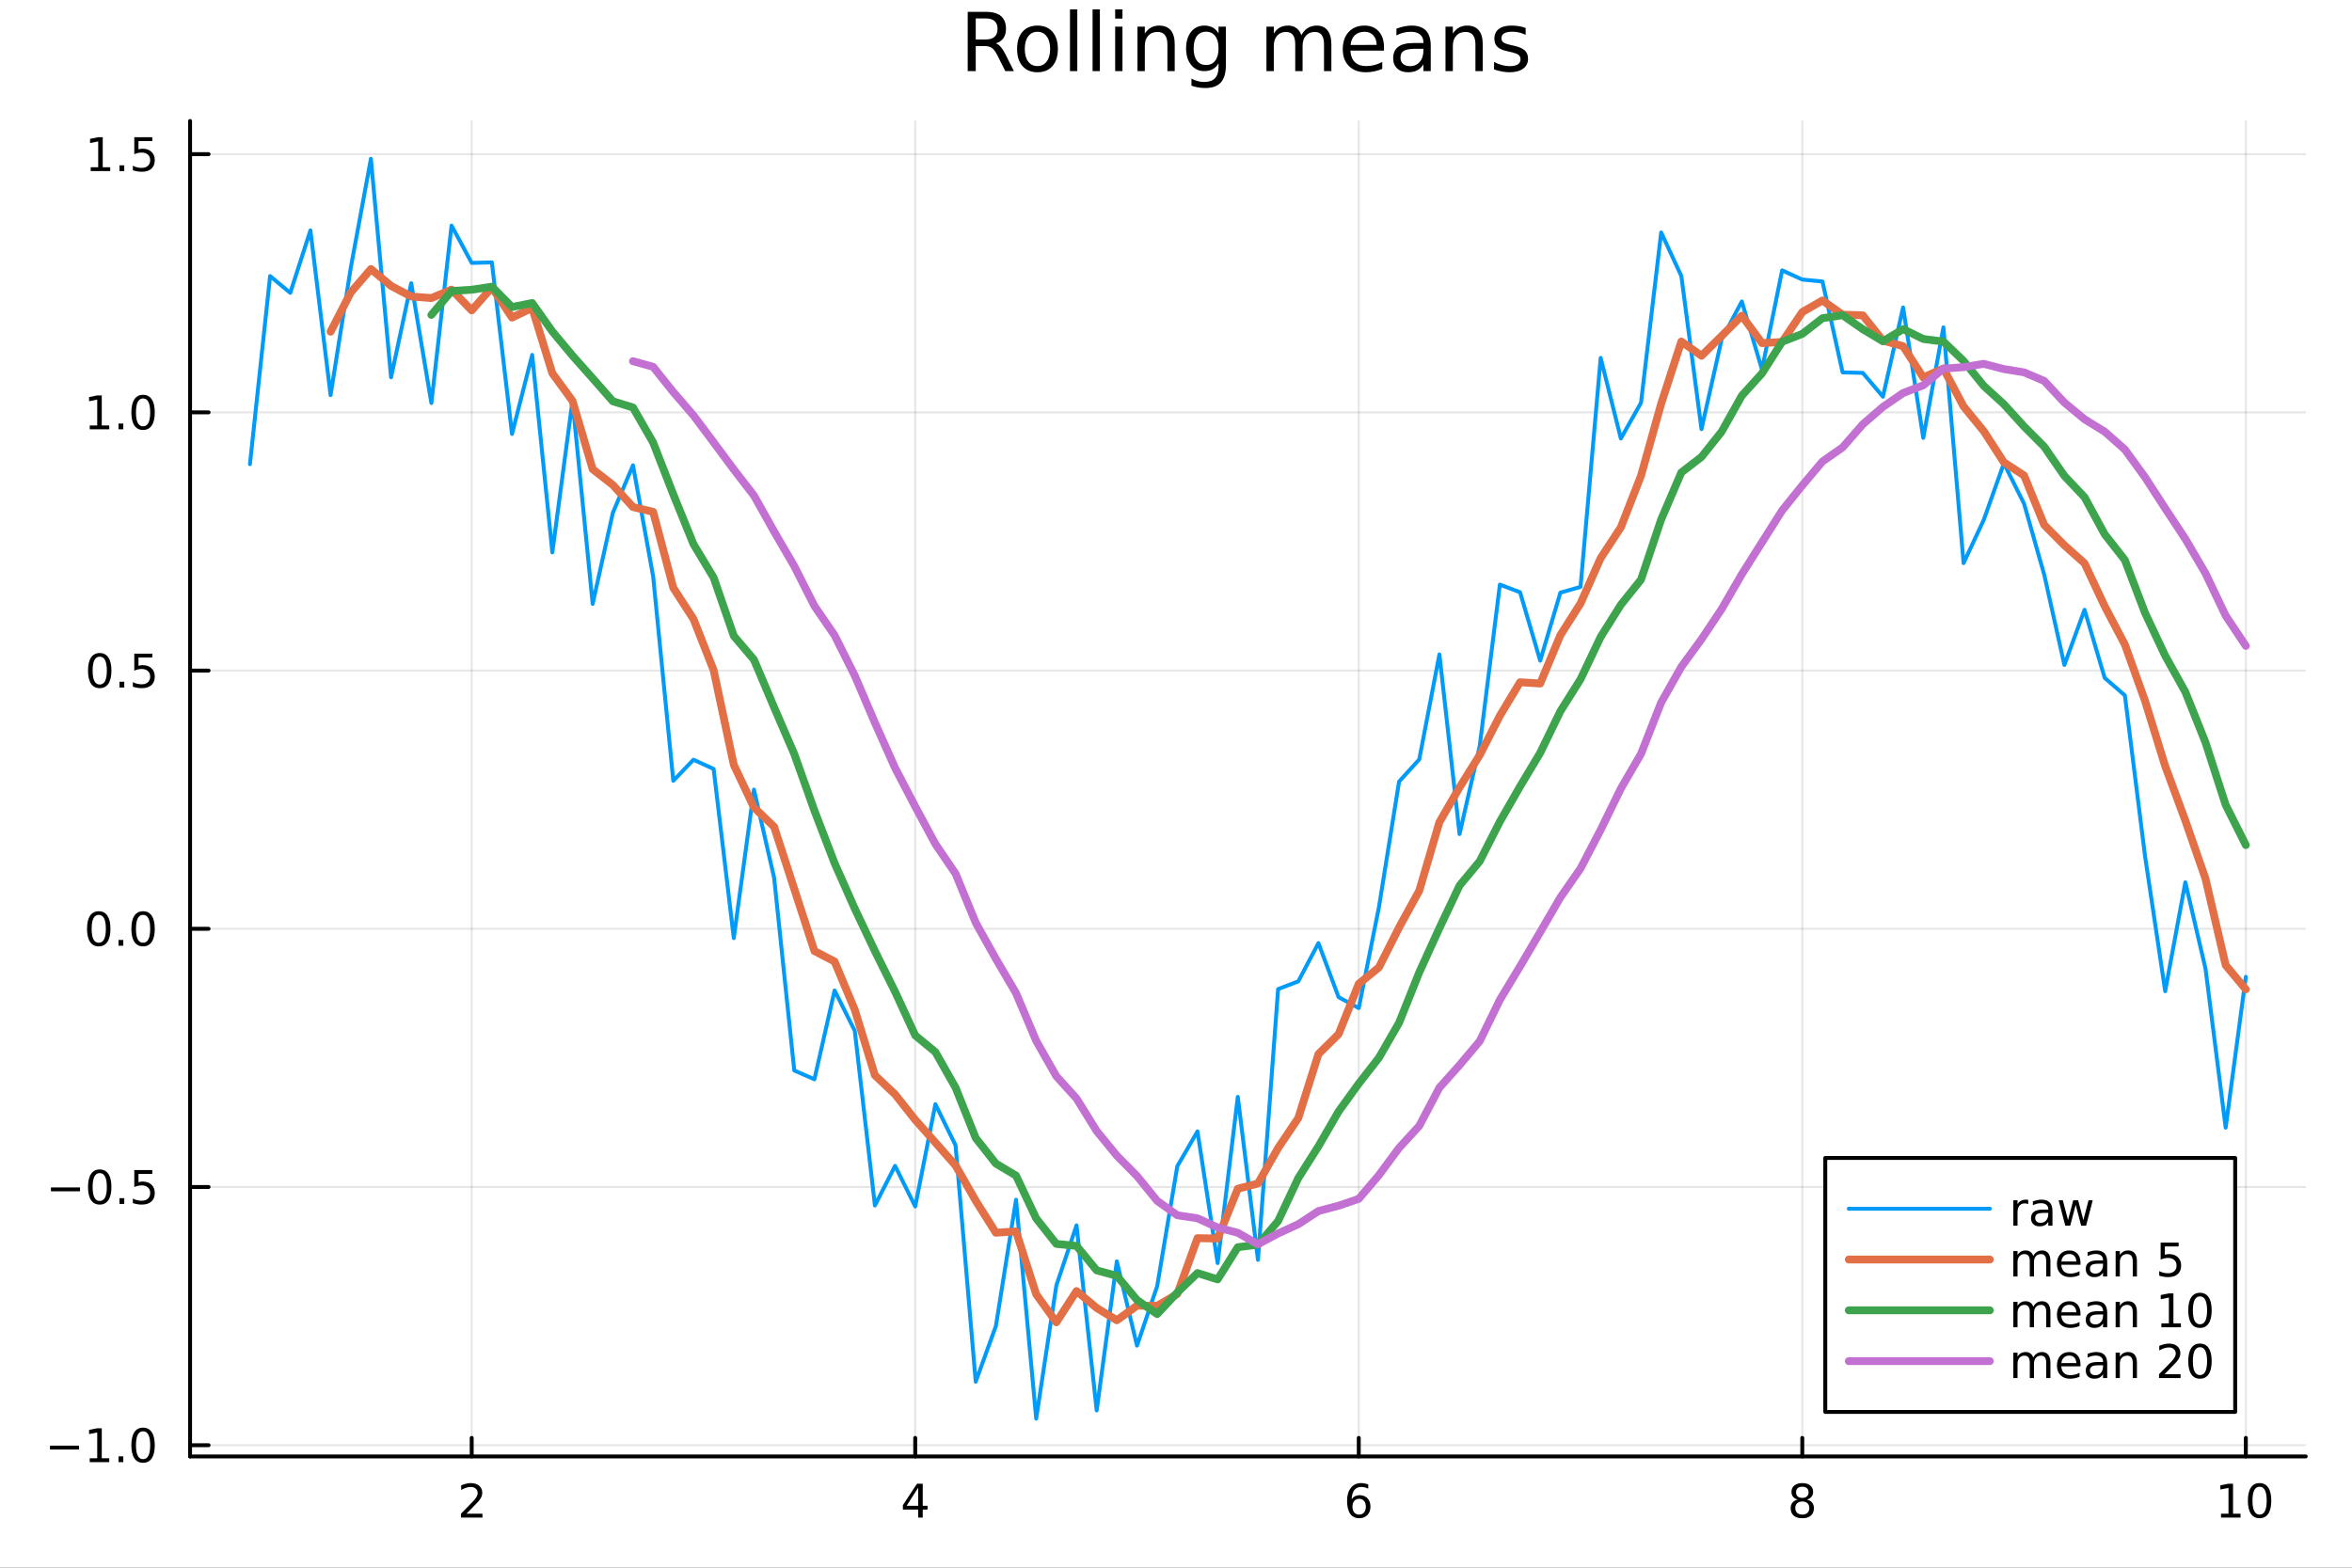 <?xml version="1.0" encoding="utf-8"?>
<svg xmlns="http://www.w3.org/2000/svg" xmlns:xlink="http://www.w3.org/1999/xlink" width="600" height="400" viewBox="0 0 2400 1600">
<rect x="0" y="0" width="2400" height="1600" fill="#333333" stroke="none"/>
<defs>
  <clipPath id="clip380">
    <rect x="0" y="0" width="2400" height="1600"/>
  </clipPath>
</defs>
<path clip-path="url(#clip380)" d="M0 1600 L2400 1600 L2400 0 L0 0  Z" fill="#ffffff" fill-rule="evenodd" fill-opacity="1"/>
<defs>
  <clipPath id="clip381">
    <rect x="480" y="0" width="1681" height="1600"/>
  </clipPath>
</defs>
<path clip-path="url(#clip380)" d="M193.936 1486.45 L2352.76 1486.45 L2352.76 123.472 L193.936 123.472  Z" fill="#ffffff" fill-rule="evenodd" fill-opacity="1"/>
<defs>
  <clipPath id="clip382">
    <rect x="193" y="123" width="2160" height="1364"/>
  </clipPath>
</defs>
<polyline clip-path="url(#clip382)" style="stroke:#000000; stroke-linecap:round; stroke-linejoin:round; stroke-width:2; stroke-opacity:0.1; fill:none" points="481.326,1486.45 481.326,123.472 "/>
<polyline clip-path="url(#clip382)" style="stroke:#000000; stroke-linecap:round; stroke-linejoin:round; stroke-width:2; stroke-opacity:0.1; fill:none" points="933.909,1486.45 933.909,123.472 "/>
<polyline clip-path="url(#clip382)" style="stroke:#000000; stroke-linecap:round; stroke-linejoin:round; stroke-width:2; stroke-opacity:0.1; fill:none" points="1386.49,1486.45 1386.49,123.472 "/>
<polyline clip-path="url(#clip382)" style="stroke:#000000; stroke-linecap:round; stroke-linejoin:round; stroke-width:2; stroke-opacity:0.1; fill:none" points="1839.07,1486.45 1839.07,123.472 "/>
<polyline clip-path="url(#clip382)" style="stroke:#000000; stroke-linecap:round; stroke-linejoin:round; stroke-width:2; stroke-opacity:0.1; fill:none" points="2291.66,1486.45 2291.66,123.472 "/>
<polyline clip-path="url(#clip380)" style="stroke:#000000; stroke-linecap:round; stroke-linejoin:round; stroke-width:4; stroke-opacity:1; fill:none" points="193.936,1486.45 2352.76,1486.45 "/>
<polyline clip-path="url(#clip380)" style="stroke:#000000; stroke-linecap:round; stroke-linejoin:round; stroke-width:4; stroke-opacity:1; fill:none" points="481.326,1486.45 481.326,1467.55 "/>
<polyline clip-path="url(#clip380)" style="stroke:#000000; stroke-linecap:round; stroke-linejoin:round; stroke-width:4; stroke-opacity:1; fill:none" points="933.909,1486.45 933.909,1467.55 "/>
<polyline clip-path="url(#clip380)" style="stroke:#000000; stroke-linecap:round; stroke-linejoin:round; stroke-width:4; stroke-opacity:1; fill:none" points="1386.49,1486.45 1386.49,1467.55 "/>
<polyline clip-path="url(#clip380)" style="stroke:#000000; stroke-linecap:round; stroke-linejoin:round; stroke-width:4; stroke-opacity:1; fill:none" points="1839.07,1486.45 1839.07,1467.55 "/>
<polyline clip-path="url(#clip380)" style="stroke:#000000; stroke-linecap:round; stroke-linejoin:round; stroke-width:4; stroke-opacity:1; fill:none" points="2291.66,1486.45 2291.66,1467.55 "/>
<path clip-path="url(#clip380)" d="M475.979 1544.91 L492.298 1544.91 L492.298 1548.85 L470.354 1548.85 L470.354 1544.91 Q473.016 1542.16 477.599 1537.53 Q482.206 1532.88 483.386 1531.53 Q485.632 1529.01 486.511 1527.27 Q487.414 1525.51 487.414 1523.82 Q487.414 1521.07 485.47 1519.33 Q483.548 1517.6 480.446 1517.6 Q478.247 1517.6 475.794 1518.36 Q473.363 1519.13 470.585 1520.68 L470.585 1515.95 Q473.409 1514.82 475.863 1514.24 Q478.317 1513.66 480.354 1513.66 Q485.724 1513.66 488.919 1516.35 Q492.113 1519.03 492.113 1523.52 Q492.113 1525.65 491.303 1527.57 Q490.516 1529.47 488.409 1532.07 Q487.831 1532.74 484.729 1535.95 Q481.627 1539.15 475.979 1544.91 Z" fill="#000000" fill-rule="evenodd" fill-opacity="1" /><path clip-path="url(#clip380)" d="M936.918 1518.36 L925.113 1536.81 L936.918 1536.81 L936.918 1518.36 M935.691 1514.29 L941.571 1514.29 L941.571 1536.81 L946.501 1536.81 L946.501 1540.7 L941.571 1540.7 L941.571 1548.85 L936.918 1548.85 L936.918 1540.7 L921.316 1540.7 L921.316 1536.19 L935.691 1514.29 Z" fill="#000000" fill-rule="evenodd" fill-opacity="1" /><path clip-path="url(#clip380)" d="M1386.9 1529.7 Q1383.75 1529.7 1381.9 1531.86 Q1380.07 1534.01 1380.07 1537.76 Q1380.07 1541.49 1381.9 1543.66 Q1383.75 1545.82 1386.9 1545.82 Q1390.04 1545.82 1391.87 1543.66 Q1393.73 1541.49 1393.73 1537.76 Q1393.73 1534.01 1391.87 1531.86 Q1390.04 1529.7 1386.9 1529.7 M1396.18 1515.05 L1396.18 1519.31 Q1394.42 1518.48 1392.61 1518.04 Q1390.83 1517.6 1389.07 1517.6 Q1384.44 1517.6 1381.99 1520.72 Q1379.56 1523.85 1379.21 1530.17 Q1380.58 1528.15 1382.64 1527.09 Q1384.7 1526 1387.17 1526 Q1392.38 1526 1395.39 1529.17 Q1398.42 1532.32 1398.42 1537.76 Q1398.42 1543.08 1395.28 1546.3 Q1392.13 1549.52 1386.9 1549.52 Q1380.9 1549.52 1377.73 1544.94 Q1374.56 1540.33 1374.56 1531.6 Q1374.56 1523.41 1378.45 1518.55 Q1382.34 1513.66 1388.89 1513.66 Q1390.65 1513.66 1392.43 1514.01 Q1394.23 1514.36 1396.18 1515.05 Z" fill="#000000" fill-rule="evenodd" fill-opacity="1" /><path clip-path="url(#clip380)" d="M1839.07 1532.44 Q1835.74 1532.44 1833.82 1534.22 Q1831.92 1536 1831.92 1539.13 Q1831.92 1542.25 1833.82 1544.03 Q1835.74 1545.82 1839.07 1545.82 Q1842.41 1545.82 1844.33 1544.03 Q1846.25 1542.23 1846.25 1539.13 Q1846.25 1536 1844.33 1534.22 Q1842.43 1532.44 1839.07 1532.44 M1834.4 1530.45 Q1831.39 1529.7 1829.7 1527.64 Q1828.03 1525.58 1828.03 1522.62 Q1828.03 1518.48 1830.97 1516.07 Q1833.94 1513.66 1839.07 1513.66 Q1844.24 1513.66 1847.18 1516.07 Q1850.12 1518.48 1850.12 1522.62 Q1850.12 1525.58 1848.43 1527.64 Q1846.76 1529.7 1843.77 1530.45 Q1847.15 1531.23 1849.03 1533.52 Q1850.93 1535.82 1850.93 1539.13 Q1850.93 1544.15 1847.85 1546.83 Q1844.79 1549.52 1839.07 1549.52 Q1833.36 1549.52 1830.28 1546.83 Q1827.22 1544.15 1827.22 1539.13 Q1827.22 1535.82 1829.12 1533.52 Q1831.02 1531.23 1834.4 1530.45 M1832.69 1523.06 Q1832.69 1525.75 1834.35 1527.25 Q1836.04 1528.76 1839.07 1528.76 Q1842.08 1528.76 1843.77 1527.25 Q1845.49 1525.75 1845.49 1523.06 Q1845.49 1520.38 1843.77 1518.87 Q1842.08 1517.37 1839.07 1517.37 Q1836.04 1517.37 1834.35 1518.87 Q1832.69 1520.38 1832.69 1523.06 Z" fill="#000000" fill-rule="evenodd" fill-opacity="1" /><path clip-path="url(#clip380)" d="M2266.34 1544.91 L2273.98 1544.91 L2273.98 1518.55 L2265.67 1520.21 L2265.67 1515.95 L2273.94 1514.29 L2278.61 1514.29 L2278.61 1544.91 L2286.25 1544.91 L2286.25 1548.85 L2266.34 1548.85 L2266.34 1544.91 Z" fill="#000000" fill-rule="evenodd" fill-opacity="1" /><path clip-path="url(#clip380)" d="M2305.7 1517.37 Q2302.09 1517.37 2300.26 1520.93 Q2298.45 1524.47 2298.45 1531.6 Q2298.45 1538.71 2300.26 1542.27 Q2302.09 1545.82 2305.7 1545.82 Q2309.33 1545.82 2311.14 1542.27 Q2312.96 1538.71 2312.96 1531.6 Q2312.96 1524.47 2311.14 1520.93 Q2309.33 1517.37 2305.7 1517.37 M2305.7 1513.66 Q2311.51 1513.66 2314.56 1518.27 Q2317.64 1522.85 2317.64 1531.6 Q2317.64 1540.33 2314.56 1544.94 Q2311.51 1549.52 2305.7 1549.52 Q2299.89 1549.52 2296.81 1544.94 Q2293.75 1540.33 2293.75 1531.6 Q2293.75 1522.85 2296.81 1518.27 Q2299.89 1513.66 2305.7 1513.66 Z" fill="#000000" fill-rule="evenodd" fill-opacity="1" /><polyline clip-path="url(#clip382)" style="stroke:#000000; stroke-linecap:round; stroke-linejoin:round; stroke-width:2; stroke-opacity:0.1; fill:none" points="193.936,1474.99 2352.76,1474.99 "/>
<polyline clip-path="url(#clip382)" style="stroke:#000000; stroke-linecap:round; stroke-linejoin:round; stroke-width:2; stroke-opacity:0.1; fill:none" points="193.936,1211.46 2352.76,1211.46 "/>
<polyline clip-path="url(#clip382)" style="stroke:#000000; stroke-linecap:round; stroke-linejoin:round; stroke-width:2; stroke-opacity:0.1; fill:none" points="193.936,947.931 2352.76,947.931 "/>
<polyline clip-path="url(#clip382)" style="stroke:#000000; stroke-linecap:round; stroke-linejoin:round; stroke-width:2; stroke-opacity:0.1; fill:none" points="193.936,684.4 2352.76,684.4 "/>
<polyline clip-path="url(#clip382)" style="stroke:#000000; stroke-linecap:round; stroke-linejoin:round; stroke-width:2; stroke-opacity:0.1; fill:none" points="193.936,420.869 2352.76,420.869 "/>
<polyline clip-path="url(#clip382)" style="stroke:#000000; stroke-linecap:round; stroke-linejoin:round; stroke-width:2; stroke-opacity:0.1; fill:none" points="193.936,157.337 2352.76,157.337 "/>
<polyline clip-path="url(#clip380)" style="stroke:#000000; stroke-linecap:round; stroke-linejoin:round; stroke-width:4; stroke-opacity:1; fill:none" points="193.936,1486.45 193.936,123.472 "/>
<polyline clip-path="url(#clip380)" style="stroke:#000000; stroke-linecap:round; stroke-linejoin:round; stroke-width:4; stroke-opacity:1; fill:none" points="193.936,1474.99 212.834,1474.99 "/>
<polyline clip-path="url(#clip380)" style="stroke:#000000; stroke-linecap:round; stroke-linejoin:round; stroke-width:4; stroke-opacity:1; fill:none" points="193.936,1211.46 212.834,1211.46 "/>
<polyline clip-path="url(#clip380)" style="stroke:#000000; stroke-linecap:round; stroke-linejoin:round; stroke-width:4; stroke-opacity:1; fill:none" points="193.936,947.931 212.834,947.931 "/>
<polyline clip-path="url(#clip380)" style="stroke:#000000; stroke-linecap:round; stroke-linejoin:round; stroke-width:4; stroke-opacity:1; fill:none" points="193.936,684.4 212.834,684.4 "/>
<polyline clip-path="url(#clip380)" style="stroke:#000000; stroke-linecap:round; stroke-linejoin:round; stroke-width:4; stroke-opacity:1; fill:none" points="193.936,420.869 212.834,420.869 "/>
<polyline clip-path="url(#clip380)" style="stroke:#000000; stroke-linecap:round; stroke-linejoin:round; stroke-width:4; stroke-opacity:1; fill:none" points="193.936,157.337 212.834,157.337 "/>
<path clip-path="url(#clip380)" d="M50.992 1475.45 L80.668 1475.45 L80.668 1479.38 L50.992 1479.38 L50.992 1475.45 Z" fill="#000000" fill-rule="evenodd" fill-opacity="1" /><path clip-path="url(#clip380)" d="M91.571 1488.34 L99.21 1488.34 L99.21 1461.97 L90.899 1463.64 L90.899 1459.38 L99.163 1457.71 L103.839 1457.71 L103.839 1488.34 L111.478 1488.34 L111.478 1492.27 L91.571 1492.27 L91.571 1488.34 Z" fill="#000000" fill-rule="evenodd" fill-opacity="1" /><path clip-path="url(#clip380)" d="M120.922 1486.39 L125.807 1486.39 L125.807 1492.27 L120.922 1492.27 L120.922 1486.39 Z" fill="#000000" fill-rule="evenodd" fill-opacity="1" /><path clip-path="url(#clip380)" d="M145.992 1460.79 Q142.381 1460.79 140.552 1464.36 Q138.746 1467.9 138.746 1475.03 Q138.746 1482.14 140.552 1485.7 Q142.381 1489.24 145.992 1489.24 Q149.626 1489.24 151.431 1485.7 Q153.26 1482.14 153.26 1475.03 Q153.26 1467.9 151.431 1464.36 Q149.626 1460.79 145.992 1460.79 M145.992 1457.09 Q151.802 1457.09 154.857 1461.7 Q157.936 1466.28 157.936 1475.03 Q157.936 1483.76 154.857 1488.36 Q151.802 1492.95 145.992 1492.95 Q140.181 1492.95 137.103 1488.36 Q134.047 1483.76 134.047 1475.03 Q134.047 1466.28 137.103 1461.7 Q140.181 1457.09 145.992 1457.09 Z" fill="#000000" fill-rule="evenodd" fill-opacity="1" /><path clip-path="url(#clip380)" d="M51.987 1211.91 L81.663 1211.91 L81.663 1215.85 L51.987 1215.85 L51.987 1211.91 Z" fill="#000000" fill-rule="evenodd" fill-opacity="1" /><path clip-path="url(#clip380)" d="M101.756 1197.26 Q98.145 1197.26 96.316 1200.83 Q94.51 1204.37 94.51 1211.5 Q94.51 1218.6 96.316 1222.17 Q98.145 1225.71 101.756 1225.71 Q105.39 1225.71 107.196 1222.17 Q109.024 1218.6 109.024 1211.5 Q109.024 1204.37 107.196 1200.83 Q105.39 1197.26 101.756 1197.26 M101.756 1193.56 Q107.566 1193.56 110.621 1198.16 Q113.7 1202.75 113.7 1211.5 Q113.7 1220.22 110.621 1224.83 Q107.566 1229.41 101.756 1229.41 Q95.946 1229.41 92.867 1224.83 Q89.811 1220.22 89.811 1211.5 Q89.811 1202.75 92.867 1198.16 Q95.946 1193.56 101.756 1193.56 Z" fill="#000000" fill-rule="evenodd" fill-opacity="1" /><path clip-path="url(#clip380)" d="M121.918 1222.86 L126.802 1222.86 L126.802 1228.74 L121.918 1228.74 L121.918 1222.86 Z" fill="#000000" fill-rule="evenodd" fill-opacity="1" /><path clip-path="url(#clip380)" d="M137.033 1194.18 L155.39 1194.18 L155.39 1198.12 L141.316 1198.12 L141.316 1206.59 Q142.334 1206.24 143.353 1206.08 Q144.371 1205.9 145.39 1205.9 Q151.177 1205.9 154.556 1209.07 Q157.936 1212.24 157.936 1217.65 Q157.936 1223.23 154.464 1226.34 Q150.992 1229.41 144.672 1229.41 Q142.496 1229.41 140.228 1229.04 Q137.982 1228.67 135.575 1227.93 L135.575 1223.23 Q137.658 1224.37 139.881 1224.92 Q142.103 1225.48 144.58 1225.48 Q148.584 1225.48 150.922 1223.37 Q153.26 1221.27 153.26 1217.65 Q153.26 1214.04 150.922 1211.94 Q148.584 1209.83 144.58 1209.83 Q142.705 1209.83 140.83 1210.25 Q138.978 1210.66 137.033 1211.54 L137.033 1194.18 Z" fill="#000000" fill-rule="evenodd" fill-opacity="1" /><path clip-path="url(#clip380)" d="M100.76 933.73 Q97.149 933.73 95.321 937.295 Q93.515 940.837 93.515 947.966 Q93.515 955.073 95.321 958.637 Q97.149 962.179 100.76 962.179 Q104.395 962.179 106.2 958.637 Q108.029 955.073 108.029 947.966 Q108.029 940.837 106.2 937.295 Q104.395 933.73 100.76 933.73 M100.76 930.026 Q106.571 930.026 109.626 934.633 Q112.705 939.216 112.705 947.966 Q112.705 956.693 109.626 961.299 Q106.571 965.883 100.76 965.883 Q94.95 965.883 91.871 961.299 Q88.816 956.693 88.816 947.966 Q88.816 939.216 91.871 934.633 Q94.95 930.026 100.76 930.026 Z" fill="#000000" fill-rule="evenodd" fill-opacity="1" /><path clip-path="url(#clip380)" d="M120.922 959.332 L125.807 959.332 L125.807 965.211 L120.922 965.211 L120.922 959.332 Z" fill="#000000" fill-rule="evenodd" fill-opacity="1" /><path clip-path="url(#clip380)" d="M145.992 933.73 Q142.381 933.73 140.552 937.295 Q138.746 940.837 138.746 947.966 Q138.746 955.073 140.552 958.637 Q142.381 962.179 145.992 962.179 Q149.626 962.179 151.431 958.637 Q153.26 955.073 153.26 947.966 Q153.26 940.837 151.431 937.295 Q149.626 933.73 145.992 933.73 M145.992 930.026 Q151.802 930.026 154.857 934.633 Q157.936 939.216 157.936 947.966 Q157.936 956.693 154.857 961.299 Q151.802 965.883 145.992 965.883 Q140.181 965.883 137.103 961.299 Q134.047 956.693 134.047 947.966 Q134.047 939.216 137.103 934.633 Q140.181 930.026 145.992 930.026 Z" fill="#000000" fill-rule="evenodd" fill-opacity="1" /><path clip-path="url(#clip380)" d="M101.756 670.199 Q98.145 670.199 96.316 673.764 Q94.51 677.305 94.51 684.435 Q94.51 691.541 96.316 695.106 Q98.145 698.648 101.756 698.648 Q105.39 698.648 107.196 695.106 Q109.024 691.541 109.024 684.435 Q109.024 677.305 107.196 673.764 Q105.39 670.199 101.756 670.199 M101.756 666.495 Q107.566 666.495 110.621 671.102 Q113.7 675.685 113.7 684.435 Q113.7 693.162 110.621 697.768 Q107.566 702.351 101.756 702.351 Q95.946 702.351 92.867 697.768 Q89.811 693.162 89.811 684.435 Q89.811 675.685 92.867 671.102 Q95.946 666.495 101.756 666.495 Z" fill="#000000" fill-rule="evenodd" fill-opacity="1" /><path clip-path="url(#clip380)" d="M121.918 695.801 L126.802 695.801 L126.802 701.68 L121.918 701.68 L121.918 695.801 Z" fill="#000000" fill-rule="evenodd" fill-opacity="1" /><path clip-path="url(#clip380)" d="M137.033 667.12 L155.39 667.12 L155.39 671.055 L141.316 671.055 L141.316 679.527 Q142.334 679.18 143.353 679.018 Q144.371 678.833 145.39 678.833 Q151.177 678.833 154.556 682.004 Q157.936 685.176 157.936 690.592 Q157.936 696.171 154.464 699.273 Q150.992 702.351 144.672 702.351 Q142.496 702.351 140.228 701.981 Q137.982 701.611 135.575 700.87 L135.575 696.171 Q137.658 697.305 139.881 697.861 Q142.103 698.416 144.58 698.416 Q148.584 698.416 150.922 696.31 Q153.26 694.203 153.26 690.592 Q153.26 686.981 150.922 684.875 Q148.584 682.768 144.58 682.768 Q142.705 682.768 140.83 683.185 Q138.978 683.601 137.033 684.481 L137.033 667.12 Z" fill="#000000" fill-rule="evenodd" fill-opacity="1" /><path clip-path="url(#clip380)" d="M91.571 434.214 L99.21 434.214 L99.21 407.848 L90.899 409.515 L90.899 405.255 L99.163 403.589 L103.839 403.589 L103.839 434.214 L111.478 434.214 L111.478 438.149 L91.571 438.149 L91.571 434.214 Z" fill="#000000" fill-rule="evenodd" fill-opacity="1" /><path clip-path="url(#clip380)" d="M120.922 432.269 L125.807 432.269 L125.807 438.149 L120.922 438.149 L120.922 432.269 Z" fill="#000000" fill-rule="evenodd" fill-opacity="1" /><path clip-path="url(#clip380)" d="M145.992 406.667 Q142.381 406.667 140.552 410.232 Q138.746 413.774 138.746 420.903 Q138.746 428.01 140.552 431.575 Q142.381 435.116 145.992 435.116 Q149.626 435.116 151.431 431.575 Q153.26 428.01 153.26 420.903 Q153.26 413.774 151.431 410.232 Q149.626 406.667 145.992 406.667 M145.992 402.964 Q151.802 402.964 154.857 407.57 Q157.936 412.154 157.936 420.903 Q157.936 429.63 154.857 434.237 Q151.802 438.82 145.992 438.82 Q140.181 438.82 137.103 434.237 Q134.047 429.63 134.047 420.903 Q134.047 412.154 137.103 407.57 Q140.181 402.964 145.992 402.964 Z" fill="#000000" fill-rule="evenodd" fill-opacity="1" /><path clip-path="url(#clip380)" d="M92.566 170.682 L100.205 170.682 L100.205 144.317 L91.895 145.983 L91.895 141.724 L100.159 140.057 L104.834 140.057 L104.834 170.682 L112.473 170.682 L112.473 174.617 L92.566 174.617 L92.566 170.682 Z" fill="#000000" fill-rule="evenodd" fill-opacity="1" /><path clip-path="url(#clip380)" d="M121.918 168.738 L126.802 168.738 L126.802 174.617 L121.918 174.617 L121.918 168.738 Z" fill="#000000" fill-rule="evenodd" fill-opacity="1" /><path clip-path="url(#clip380)" d="M137.033 140.057 L155.39 140.057 L155.39 143.993 L141.316 143.993 L141.316 152.465 Q142.334 152.118 143.353 151.955 Q144.371 151.77 145.39 151.77 Q151.177 151.77 154.556 154.942 Q157.936 158.113 157.936 163.529 Q157.936 169.108 154.464 172.21 Q150.992 175.289 144.672 175.289 Q142.496 175.289 140.228 174.918 Q137.982 174.548 135.575 173.807 L135.575 169.108 Q137.658 170.242 139.881 170.798 Q142.103 171.354 144.58 171.354 Q148.584 171.354 150.922 169.247 Q153.26 167.141 153.26 163.529 Q153.26 159.918 150.922 157.812 Q148.584 155.705 144.58 155.705 Q142.705 155.705 140.83 156.122 Q138.978 156.539 137.033 157.418 L137.033 140.057 Z" fill="#000000" fill-rule="evenodd" fill-opacity="1" /><path clip-path="url(#clip380)" d="M1016.15 44.22 Q1018.79 45.111 1021.26 48.028 Q1023.77 50.944 1026.28 56.048 L1034.59 72.576 L1025.8 72.576 L1018.06 57.061 Q1015.06 50.985 1012.22 49 Q1009.43 47.015 1004.57 47.015 L995.656 47.015 L995.656 72.576 L987.474 72.576 L987.474 12.096 L1005.95 12.096 Q1016.32 12.096 1021.42 16.43 Q1026.52 20.765 1026.52 29.515 Q1026.52 35.227 1023.85 38.994 Q1021.22 42.761 1016.15 44.22 M995.656 18.82 L995.656 40.29 L1005.95 40.29 Q1011.86 40.29 1014.86 37.576 Q1017.9 34.822 1017.9 29.515 Q1017.9 24.208 1014.86 21.535 Q1011.86 18.82 1005.95 18.82 L995.656 18.82 Z" fill="#000000" fill-rule="evenodd" fill-opacity="1" /><path clip-path="url(#clip380)" d="M1058.65 32.431 Q1052.65 32.431 1049.17 37.131 Q1045.69 41.789 1045.69 49.931 Q1045.69 58.074 1049.13 62.773 Q1052.61 67.431 1058.65 67.431 Q1064.6 67.431 1068.09 62.732 Q1071.57 58.033 1071.57 49.931 Q1071.57 41.87 1068.09 37.171 Q1064.6 32.431 1058.65 32.431 M1058.65 26.112 Q1068.37 26.112 1073.92 32.431 Q1079.47 38.751 1079.47 49.931 Q1079.47 61.071 1073.92 67.431 Q1068.37 73.751 1058.65 73.751 Q1048.89 73.751 1043.34 67.431 Q1037.83 61.071 1037.83 49.931 Q1037.83 38.751 1043.34 32.431 Q1048.89 26.112 1058.65 26.112 Z" fill="#000000" fill-rule="evenodd" fill-opacity="1" /><path clip-path="url(#clip380)" d="M1091.82 9.544 L1099.28 9.544 L1099.28 72.576 L1091.82 72.576 L1091.82 9.544 Z" fill="#000000" fill-rule="evenodd" fill-opacity="1" /><path clip-path="url(#clip380)" d="M1114.87 9.544 L1122.33 9.544 L1122.33 72.576 L1114.87 72.576 L1114.87 9.544 Z" fill="#000000" fill-rule="evenodd" fill-opacity="1" /><path clip-path="url(#clip380)" d="M1137.92 27.206 L1145.38 27.206 L1145.38 72.576 L1137.92 72.576 L1137.92 27.206 M1137.92 9.544 L1145.38 9.544 L1145.38 18.983 L1137.92 18.983 L1137.92 9.544 Z" fill="#000000" fill-rule="evenodd" fill-opacity="1" /><path clip-path="url(#clip380)" d="M1198.69 45.192 L1198.69 72.576 L1191.23 72.576 L1191.23 45.435 Q1191.23 38.994 1188.72 35.794 Q1186.21 32.594 1181.19 32.594 Q1175.15 32.594 1171.67 36.442 Q1168.18 40.29 1168.18 46.934 L1168.18 72.576 L1160.69 72.576 L1160.69 27.206 L1168.18 27.206 L1168.18 34.254 Q1170.86 30.163 1174.46 28.138 Q1178.11 26.112 1182.85 26.112 Q1190.67 26.112 1194.68 30.973 Q1198.69 35.794 1198.69 45.192 Z" fill="#000000" fill-rule="evenodd" fill-opacity="1" /><path clip-path="url(#clip380)" d="M1243.41 49.364 Q1243.41 41.263 1240.05 36.806 Q1236.73 32.35 1230.69 32.35 Q1224.69 32.35 1221.33 36.806 Q1218.01 41.263 1218.01 49.364 Q1218.01 57.426 1221.33 61.882 Q1224.69 66.338 1230.69 66.338 Q1236.73 66.338 1240.05 61.882 Q1243.41 57.426 1243.41 49.364 M1250.86 66.945 Q1250.86 78.531 1245.72 84.162 Q1240.57 89.833 1229.96 89.833 Q1226.03 89.833 1222.55 89.225 Q1219.06 88.658 1215.78 87.443 L1215.78 80.192 Q1219.06 81.974 1222.26 82.825 Q1225.46 83.675 1228.79 83.675 Q1236.12 83.675 1239.76 79.827 Q1243.41 76.019 1243.41 68.282 L1243.41 64.596 Q1241.1 68.606 1237.5 70.591 Q1233.89 72.576 1228.87 72.576 Q1220.52 72.576 1215.42 66.216 Q1210.31 59.856 1210.31 49.364 Q1210.31 38.832 1215.42 32.472 Q1220.52 26.112 1228.87 26.112 Q1233.89 26.112 1237.5 28.097 Q1241.1 30.082 1243.41 34.092 L1243.41 27.206 L1250.86 27.206 L1250.86 66.945 Z" fill="#000000" fill-rule="evenodd" fill-opacity="1" /><path clip-path="url(#clip380)" d="M1327.91 35.915 Q1330.71 30.892 1334.6 28.502 Q1338.48 26.112 1343.75 26.112 Q1350.84 26.112 1354.69 31.095 Q1358.54 36.037 1358.54 45.192 L1358.54 72.576 L1351.04 72.576 L1351.04 45.435 Q1351.04 38.913 1348.73 35.753 Q1346.42 32.594 1341.68 32.594 Q1335.89 32.594 1332.53 36.442 Q1329.17 40.29 1329.17 46.934 L1329.17 72.576 L1321.67 72.576 L1321.67 45.435 Q1321.67 38.873 1319.36 35.753 Q1317.06 32.594 1312.23 32.594 Q1306.52 32.594 1303.16 36.482 Q1299.8 40.331 1299.8 46.934 L1299.8 72.576 L1292.3 72.576 L1292.3 27.206 L1299.8 27.206 L1299.8 34.254 Q1302.35 30.082 1305.92 28.097 Q1309.48 26.112 1314.38 26.112 Q1319.32 26.112 1322.77 28.624 Q1326.25 31.135 1327.91 35.915 Z" fill="#000000" fill-rule="evenodd" fill-opacity="1" /><path clip-path="url(#clip380)" d="M1412.21 48.028 L1412.21 51.673 L1377.94 51.673 Q1378.43 59.37 1382.56 63.421 Q1386.73 67.431 1394.14 67.431 Q1398.44 67.431 1402.45 66.378 Q1406.5 65.325 1410.47 63.218 L1410.47 70.267 Q1406.46 71.968 1402.25 72.86 Q1398.03 73.751 1393.7 73.751 Q1382.84 73.751 1376.48 67.431 Q1370.16 61.112 1370.16 50.337 Q1370.16 39.197 1376.16 32.675 Q1382.19 26.112 1392.4 26.112 Q1401.56 26.112 1406.86 32.026 Q1412.21 37.9 1412.21 48.028 M1404.76 45.84 Q1404.68 39.723 1401.31 36.077 Q1397.99 32.431 1392.48 32.431 Q1386.24 32.431 1382.48 35.956 Q1378.75 39.48 1378.18 45.88 L1404.76 45.84 Z" fill="#000000" fill-rule="evenodd" fill-opacity="1" /><path clip-path="url(#clip380)" d="M1445.06 49.769 Q1436.03 49.769 1432.55 51.835 Q1429.06 53.901 1429.06 58.884 Q1429.06 62.854 1431.66 65.203 Q1434.29 67.512 1438.78 67.512 Q1444.98 67.512 1448.71 63.137 Q1452.48 58.722 1452.48 51.43 L1452.48 49.769 L1445.06 49.769 M1459.93 46.691 L1459.93 72.576 L1452.48 72.576 L1452.48 65.689 Q1449.92 69.821 1446.12 71.806 Q1442.31 73.751 1436.8 73.751 Q1429.83 73.751 1425.7 69.862 Q1421.61 65.933 1421.61 59.37 Q1421.61 51.714 1426.71 47.825 Q1431.86 43.936 1442.03 43.936 L1452.48 43.936 L1452.48 43.207 Q1452.48 38.062 1449.07 35.267 Q1445.71 32.431 1439.6 32.431 Q1435.71 32.431 1432.02 33.363 Q1428.33 34.295 1424.93 36.158 L1424.93 29.272 Q1429.02 27.692 1432.87 26.922 Q1436.72 26.112 1440.36 26.112 Q1450.21 26.112 1455.07 31.216 Q1459.93 36.32 1459.93 46.691 Z" fill="#000000" fill-rule="evenodd" fill-opacity="1" /><path clip-path="url(#clip380)" d="M1513 45.192 L1513 72.576 L1505.54 72.576 L1505.54 45.435 Q1505.54 38.994 1503.03 35.794 Q1500.52 32.594 1495.5 32.594 Q1489.46 32.594 1485.98 36.442 Q1482.49 40.29 1482.49 46.934 L1482.49 72.576 L1475 72.576 L1475 27.206 L1482.49 27.206 L1482.49 34.254 Q1485.17 30.163 1488.77 28.138 Q1492.42 26.112 1497.16 26.112 Q1504.98 26.112 1508.99 30.973 Q1513 35.794 1513 45.192 Z" fill="#000000" fill-rule="evenodd" fill-opacity="1" /><path clip-path="url(#clip380)" d="M1556.79 28.543 L1556.79 35.591 Q1553.63 33.971 1550.23 33.161 Q1546.82 32.35 1543.18 32.35 Q1537.63 32.35 1534.83 34.052 Q1532.08 35.753 1532.08 39.156 Q1532.08 41.749 1534.06 43.248 Q1536.05 44.706 1542.04 46.043 L1544.59 46.61 Q1552.53 48.311 1555.86 51.43 Q1559.22 54.509 1559.22 60.059 Q1559.22 66.378 1554.2 70.064 Q1549.21 73.751 1540.46 73.751 Q1536.82 73.751 1532.85 73.022 Q1528.92 72.333 1524.54 70.915 L1524.54 63.218 Q1528.67 65.365 1532.68 66.459 Q1536.7 67.512 1540.62 67.512 Q1545.89 67.512 1548.73 65.73 Q1551.56 63.907 1551.56 60.626 Q1551.56 57.588 1549.5 55.967 Q1547.47 54.347 1540.54 52.848 L1537.95 52.24 Q1531.02 50.782 1527.95 47.785 Q1524.87 44.746 1524.87 39.48 Q1524.87 33.08 1529.4 29.596 Q1533.94 26.112 1542.29 26.112 Q1546.42 26.112 1550.06 26.72 Q1553.71 27.327 1556.79 28.543 Z" fill="#000000" fill-rule="evenodd" fill-opacity="1" /><polyline clip-path="url(#clip382)" style="stroke:#009af9; stroke-linecap:round; stroke-linejoin:round; stroke-width:4; stroke-opacity:1; fill:none" points="255.035,473.747 275.607,281.771 296.179,298.896 316.751,235.159 337.322,403.292 357.894,273.524 378.466,162.047 399.038,385.074 419.61,289.055 440.182,411.316 460.754,230.249 481.326,268.319 501.898,267.814 522.47,442.91 543.042,362.207 563.614,563.754 584.186,408.995 604.758,616.337 625.33,523.452 645.902,474.907 666.474,588.294 687.046,796.878 707.617,775.358 728.189,784.807 748.761,957.42 769.333,805.873 789.905,895.787 810.477,1092.55 831.049,1101.54 851.621,1010.89 872.193,1051.99 892.765,1230.35 913.337,1189.87 933.909,1231.34 954.481,1126.94 975.053,1168.92 995.625,1410.18 1016.2,1353.39 1036.77,1224.49 1057.34,1447.87 1077.91,1311.99 1098.48,1250.64 1119.06,1439.5 1139.63,1287.4 1160.2,1373.38 1180.77,1312.75 1201.34,1190.25 1221.92,1154.71 1242.49,1289.1 1263.06,1119.49 1283.63,1285.8 1304.2,1009.47 1324.78,1001.58 1345.35,962.516 1365.92,1017.72 1386.49,1028.89 1407.06,925.941 1427.64,797.669 1448.21,775.091 1468.78,667.909 1489.35,851.26 1509.92,761.271 1530.5,596.649 1551.07,604.47 1571.64,674.292 1592.21,604.876 1612.78,598.994 1633.35,365.286 1653.93,447.546 1674.5,411.019 1695.07,237.266 1715.64,281.752 1736.21,437.957 1756.79,346.308 1777.36,307.683 1797.93,377.184 1818.5,275.935 1839.07,285.318 1859.65,287.308 1880.22,380.075 1900.79,380.562 1921.36,404.845 1941.93,313.772 1962.51,446.908 1983.08,334.125 2003.65,574.723 2024.22,530.611 2044.79,472.863 2065.37,514.078 2085.94,586.535 2106.51,678.626 2127.08,622.325 2147.65,691.89 2168.23,709.735 2188.8,873.704 2209.37,1011.65 2229.94,900.488 2250.51,988.615 2271.09,1150.9 2291.66,997.006 "/>
<polyline clip-path="url(#clip382)" style="stroke:#e26f46; stroke-linecap:round; stroke-linejoin:round; stroke-width:8; stroke-opacity:1; fill:none" points="337.322,338.573 357.894,298.528 378.466,274.584 399.038,291.819 419.61,302.598 440.182,304.203 460.754,295.548 481.326,316.803 501.898,293.351 522.47,324.122 543.042,314.3 563.614,381.001 584.186,409.136 604.758,478.841 625.33,494.949 645.902,517.489 666.474,522.397 687.046,599.973 707.617,631.778 728.189,684.049 748.761,780.551 769.333,824.067 789.905,843.849 810.477,907.288 831.049,970.634 851.621,981.328 872.193,1030.55 892.765,1097.46 913.337,1116.93 933.909,1142.89 954.481,1166.1 975.053,1189.48 995.625,1225.45 1016.2,1258.15 1036.77,1256.78 1057.34,1320.97 1077.91,1349.58 1098.48,1317.68 1119.06,1334.9 1139.63,1347.48 1160.2,1332.58 1180.77,1332.74 1201.34,1320.66 1221.92,1263.7 1242.49,1264.04 1263.06,1213.26 1283.63,1207.87 1304.2,1171.72 1324.78,1141.09 1345.35,1075.77 1365.92,1055.42 1386.49,1004.04 1407.06,987.33 1427.64,946.548 1448.21,909.063 1468.78,839.1 1489.35,803.574 1509.92,770.64 1530.5,730.436 1551.07,696.312 1571.64,697.589 1592.21,648.312 1612.78,615.856 1633.35,569.584 1653.93,538.199 1674.5,485.544 1695.07,412.022 1715.64,348.574 1736.21,363.108 1756.79,342.86 1777.36,322.193 1797.93,350.177 1818.5,349.013 1839.07,318.486 1859.65,306.686 1880.22,321.164 1900.79,321.84 1921.36,347.622 1941.93,353.312 1962.51,385.232 1983.08,376.042 2003.65,414.875 2024.22,440.028 2044.79,471.846 2065.37,485.28 2085.94,535.762 2106.51,556.543 2127.08,574.886 2147.65,618.691 2168.23,657.822 2188.8,715.256 2209.37,781.861 2229.94,837.493 2250.51,896.838 2271.09,985.072 2291.66,1009.73 "/>
<polyline clip-path="url(#clip382)" style="stroke:#3da44d; stroke-linecap:round; stroke-linejoin:round; stroke-width:8; stroke-opacity:1; fill:none" points="440.182,321.388 460.754,297.038 481.326,295.693 501.898,292.585 522.47,313.36 543.042,309.252 563.614,338.275 584.186,362.969 604.758,386.096 625.33,409.535 645.902,415.894 666.474,451.699 687.046,504.555 707.617,555.309 728.189,589.499 748.761,649.02 769.333,673.232 789.905,721.911 810.477,769.533 831.049,827.341 851.621,880.94 872.193,927.309 892.765,970.656 913.337,1012.11 933.909,1056.76 954.481,1073.71 975.053,1110.02 995.625,1161.46 1016.2,1187.54 1036.77,1199.84 1057.34,1243.53 1077.91,1269.53 1098.48,1271.56 1119.06,1296.53 1139.63,1302.13 1160.2,1326.78 1180.77,1341.16 1201.34,1319.17 1221.92,1299.3 1242.49,1305.76 1263.06,1272.92 1283.63,1270.3 1304.2,1246.19 1324.78,1202.39 1345.35,1169.91 1365.92,1134.34 1386.49,1105.95 1407.06,1079.52 1427.64,1043.82 1448.21,992.417 1468.78,947.259 1489.35,903.805 1509.92,878.985 1530.5,838.492 1551.07,802.688 1571.64,768.344 1592.21,725.943 1612.78,693.248 1633.35,650.01 1653.93,617.255 1674.5,591.566 1695.07,530.167 1715.64,482.215 1736.21,466.346 1756.79,440.529 1777.36,403.869 1797.93,381.099 1818.5,348.794 1839.07,340.797 1859.65,324.773 1880.22,321.679 1900.79,336.008 1921.36,348.318 1941.93,335.899 1962.51,345.959 1983.08,348.603 2003.65,368.357 2024.22,393.825 2044.79,412.579 2065.37,435.256 2085.94,455.902 2106.51,485.709 2127.08,507.457 2147.65,545.268 2168.23,571.551 2188.8,625.509 2209.37,669.202 2229.94,706.189 2250.51,757.765 2271.09,821.447 2291.66,862.494 "/>
<polyline clip-path="url(#clip382)" style="stroke:#c271d2; stroke-linecap:round; stroke-linejoin:round; stroke-width:8; stroke-opacity:1; fill:none" points="645.902,368.641 666.474,374.369 687.046,400.124 707.617,423.947 728.189,451.429 748.761,479.136 769.333,505.753 789.905,542.44 810.477,577.814 831.049,618.438 851.621,648.417 872.193,689.504 892.765,737.606 913.337,783.709 933.909,823.13 954.481,861.367 975.053,891.625 995.625,941.684 1016.2,978.537 1036.77,1013.59 1057.34,1062.24 1077.91,1098.42 1098.48,1121.11 1119.06,1154.32 1139.63,1179.45 1160.2,1200.24 1180.77,1225.59 1201.34,1240.31 1221.92,1243.42 1242.49,1252.8 1263.06,1258.23 1283.63,1269.92 1304.2,1258.87 1324.78,1249.46 1345.35,1236.02 1365.92,1230.56 1386.49,1223.56 1407.06,1199.35 1427.64,1171.56 1448.21,1149.09 1468.78,1110.09 1489.35,1087.05 1509.92,1062.59 1530.5,1020.44 1551.07,986.297 1571.64,951.342 1592.21,915.948 1612.78,886.386 1633.35,846.914 1653.93,804.836 1674.5,769.413 1695.07,716.986 1715.64,680.6 1736.21,652.419 1756.79,621.609 1777.36,586.107 1797.93,553.521 1818.5,521.021 1839.07,495.403 1859.65,471.014 1880.22,456.622 1900.79,433.088 1921.36,415.266 1941.93,401.122 1962.51,393.244 1983.08,376.236 2003.65,374.728 2024.22,371.309 2044.79,376.688 2065.37,380.015 2085.94,388.79 2106.51,410.858 2127.08,427.887 2147.65,440.584 2168.23,458.755 2188.8,487.056 2209.37,518.779 2229.94,550.007 2250.51,585.172 2271.09,628.352 2291.66,659.198 "/>
<path clip-path="url(#clip380)" d="M1862.53 1441.02 L2280.8 1441.02 L2280.8 1181.82 L1862.53 1181.82  Z" fill="#ffffff" fill-rule="evenodd" fill-opacity="1"/>
<polyline clip-path="url(#clip380)" style="stroke:#000000; stroke-linecap:round; stroke-linejoin:round; stroke-width:4; stroke-opacity:1; fill:none" points="1862.53,1441.02 2280.8,1441.02 2280.8,1181.82 1862.53,1181.82 1862.53,1441.02 "/>
<polyline clip-path="url(#clip380)" style="stroke:#009af9; stroke-linecap:round; stroke-linejoin:round; stroke-width:4; stroke-opacity:1; fill:none" points="1886.52,1233.66 2030.44,1233.66 "/>
<path clip-path="url(#clip380)" d="M2069.61 1228.99 Q2068.89 1228.57 2068.04 1228.39 Q2067.2 1228.18 2066.18 1228.18 Q2062.57 1228.18 2060.63 1230.54 Q2058.71 1232.88 2058.71 1237.28 L2058.71 1250.94 L2054.43 1250.94 L2054.43 1225.01 L2058.71 1225.01 L2058.71 1229.04 Q2060.05 1226.68 2062.2 1225.54 Q2064.36 1224.38 2067.43 1224.38 Q2067.87 1224.38 2068.41 1224.45 Q2068.94 1224.5 2069.59 1224.62 L2069.61 1228.99 Z" fill="#000000" fill-rule="evenodd" fill-opacity="1" /><path clip-path="url(#clip380)" d="M2085.86 1237.9 Q2080.7 1237.9 2078.71 1239.08 Q2076.72 1240.26 2076.72 1243.11 Q2076.72 1245.38 2078.2 1246.72 Q2079.7 1248.04 2082.27 1248.04 Q2085.81 1248.04 2087.94 1245.54 Q2090.1 1243.02 2090.1 1238.85 L2090.1 1237.9 L2085.86 1237.9 M2094.36 1236.14 L2094.36 1250.94 L2090.1 1250.94 L2090.1 1247 Q2088.64 1249.36 2086.46 1250.5 Q2084.29 1251.61 2081.14 1251.61 Q2077.16 1251.61 2074.8 1249.38 Q2072.46 1247.14 2072.46 1243.39 Q2072.46 1239.01 2075.37 1236.79 Q2078.31 1234.57 2084.12 1234.57 L2090.1 1234.57 L2090.1 1234.15 Q2090.1 1231.21 2088.15 1229.62 Q2086.23 1228 2082.74 1228 Q2080.51 1228 2078.41 1228.53 Q2076.3 1229.06 2074.36 1230.13 L2074.36 1226.19 Q2076.69 1225.29 2078.89 1224.85 Q2081.09 1224.38 2083.18 1224.38 Q2088.8 1224.38 2091.58 1227.3 Q2094.36 1230.22 2094.36 1236.14 Z" fill="#000000" fill-rule="evenodd" fill-opacity="1" /><path clip-path="url(#clip380)" d="M2100.65 1225.01 L2104.91 1225.01 L2110.24 1245.24 L2115.54 1225.01 L2120.56 1225.01 L2125.88 1245.24 L2131.18 1225.01 L2135.44 1225.01 L2128.66 1250.94 L2123.64 1250.94 L2118.06 1229.69 L2112.46 1250.94 L2107.43 1250.94 L2100.65 1225.01 Z" fill="#000000" fill-rule="evenodd" fill-opacity="1" /><polyline clip-path="url(#clip380)" style="stroke:#e26f46; stroke-linecap:round; stroke-linejoin:round; stroke-width:8; stroke-opacity:1; fill:none" points="1886.52,1285.5 2030.44,1285.5 "/>
<path clip-path="url(#clip380)" d="M2074.77 1281.83 Q2076.37 1278.96 2078.59 1277.59 Q2080.81 1276.22 2083.82 1276.22 Q2087.87 1276.22 2090.07 1279.07 Q2092.27 1281.9 2092.27 1287.13 L2092.27 1302.78 L2087.99 1302.78 L2087.99 1287.27 Q2087.99 1283.54 2086.67 1281.73 Q2085.35 1279.93 2082.64 1279.93 Q2079.33 1279.93 2077.41 1282.13 Q2075.49 1284.33 2075.49 1288.12 L2075.49 1302.78 L2071.21 1302.78 L2071.21 1287.27 Q2071.21 1283.52 2069.89 1281.73 Q2068.57 1279.93 2065.81 1279.93 Q2062.55 1279.93 2060.63 1282.15 Q2058.71 1284.35 2058.71 1288.12 L2058.71 1302.78 L2054.43 1302.78 L2054.43 1276.85 L2058.71 1276.85 L2058.71 1280.88 Q2060.17 1278.49 2062.2 1277.36 Q2064.24 1276.22 2067.04 1276.22 Q2069.86 1276.22 2071.83 1277.66 Q2073.82 1279.09 2074.77 1281.83 Z" fill="#000000" fill-rule="evenodd" fill-opacity="1" /><path clip-path="url(#clip380)" d="M2122.94 1288.75 L2122.94 1290.83 L2103.36 1290.83 Q2103.64 1295.23 2106 1297.54 Q2108.38 1299.84 2112.62 1299.84 Q2115.07 1299.84 2117.36 1299.23 Q2119.68 1298.63 2121.95 1297.43 L2121.95 1301.46 Q2119.66 1302.43 2117.25 1302.94 Q2114.84 1303.45 2112.36 1303.45 Q2106.16 1303.45 2102.53 1299.84 Q2098.92 1296.22 2098.92 1290.07 Q2098.92 1283.7 2102.34 1279.97 Q2105.79 1276.22 2111.62 1276.22 Q2116.86 1276.22 2119.89 1279.6 Q2122.94 1282.96 2122.94 1288.75 M2118.68 1287.5 Q2118.64 1284 2116.72 1281.92 Q2114.82 1279.84 2111.67 1279.84 Q2108.11 1279.84 2105.95 1281.85 Q2103.82 1283.86 2103.5 1287.52 L2118.68 1287.5 Z" fill="#000000" fill-rule="evenodd" fill-opacity="1" /><path clip-path="url(#clip380)" d="M2141.72 1289.74 Q2136.55 1289.74 2134.56 1290.92 Q2132.57 1292.1 2132.57 1294.95 Q2132.57 1297.22 2134.05 1298.56 Q2135.56 1299.88 2138.13 1299.88 Q2141.67 1299.88 2143.8 1297.38 Q2145.95 1294.86 2145.95 1290.69 L2145.95 1289.74 L2141.72 1289.74 M2150.21 1287.98 L2150.21 1302.78 L2145.95 1302.78 L2145.95 1298.84 Q2144.49 1301.2 2142.32 1302.34 Q2140.14 1303.45 2136.99 1303.45 Q2133.01 1303.45 2130.65 1301.22 Q2128.31 1298.98 2128.31 1295.23 Q2128.31 1290.85 2131.23 1288.63 Q2134.17 1286.41 2139.98 1286.41 L2145.95 1286.41 L2145.95 1285.99 Q2145.95 1283.05 2144.01 1281.46 Q2142.09 1279.84 2138.59 1279.84 Q2136.37 1279.84 2134.26 1280.37 Q2132.16 1280.9 2130.21 1281.97 L2130.21 1278.03 Q2132.55 1277.13 2134.75 1276.69 Q2136.95 1276.22 2139.03 1276.22 Q2144.66 1276.22 2147.43 1279.14 Q2150.21 1282.06 2150.21 1287.98 Z" fill="#000000" fill-rule="evenodd" fill-opacity="1" /><path clip-path="url(#clip380)" d="M2180.54 1287.13 L2180.54 1302.78 L2176.28 1302.78 L2176.28 1287.27 Q2176.28 1283.59 2174.84 1281.76 Q2173.41 1279.93 2170.54 1279.93 Q2167.09 1279.93 2165.1 1282.13 Q2163.11 1284.33 2163.11 1288.12 L2163.11 1302.78 L2158.82 1302.78 L2158.82 1276.85 L2163.11 1276.85 L2163.11 1280.88 Q2164.63 1278.54 2166.69 1277.38 Q2168.78 1276.22 2171.48 1276.22 Q2175.95 1276.22 2178.24 1279 Q2180.54 1281.76 2180.54 1287.13 Z" fill="#000000" fill-rule="evenodd" fill-opacity="1" /><path clip-path="url(#clip380)" d="M2204.75 1268.22 L2223.1 1268.22 L2223.1 1272.15 L2209.03 1272.15 L2209.03 1280.62 Q2210.05 1280.28 2211.07 1280.11 Q2212.09 1279.93 2213.1 1279.93 Q2218.89 1279.93 2222.27 1283.1 Q2225.65 1286.27 2225.65 1291.69 Q2225.65 1297.27 2222.18 1300.37 Q2218.71 1303.45 2212.39 1303.45 Q2210.21 1303.45 2207.94 1303.08 Q2205.7 1302.71 2203.29 1301.97 L2203.29 1297.27 Q2205.37 1298.4 2207.6 1298.96 Q2209.82 1299.51 2212.29 1299.51 Q2216.3 1299.51 2218.64 1297.41 Q2220.98 1295.3 2220.98 1291.69 Q2220.98 1288.08 2218.64 1285.97 Q2216.3 1283.86 2212.29 1283.86 Q2210.42 1283.86 2208.54 1284.28 Q2206.69 1284.7 2204.75 1285.58 L2204.75 1268.22 Z" fill="#000000" fill-rule="evenodd" fill-opacity="1" /><polyline clip-path="url(#clip380)" style="stroke:#3da44d; stroke-linecap:round; stroke-linejoin:round; stroke-width:8; stroke-opacity:1; fill:none" points="1886.52,1337.34 2030.44,1337.34 "/>
<path clip-path="url(#clip380)" d="M2074.77 1333.67 Q2076.37 1330.8 2078.59 1329.43 Q2080.81 1328.06 2083.82 1328.06 Q2087.87 1328.06 2090.07 1330.91 Q2092.27 1333.74 2092.27 1338.97 L2092.27 1354.62 L2087.99 1354.62 L2087.99 1339.11 Q2087.99 1335.38 2086.67 1333.57 Q2085.35 1331.77 2082.64 1331.77 Q2079.33 1331.77 2077.41 1333.97 Q2075.49 1336.17 2075.49 1339.96 L2075.49 1354.62 L2071.21 1354.62 L2071.21 1339.11 Q2071.21 1335.36 2069.89 1333.57 Q2068.57 1331.77 2065.81 1331.77 Q2062.55 1331.77 2060.63 1333.99 Q2058.71 1336.19 2058.71 1339.96 L2058.71 1354.62 L2054.43 1354.62 L2054.43 1328.69 L2058.71 1328.69 L2058.71 1332.72 Q2060.17 1330.33 2062.2 1329.2 Q2064.24 1328.06 2067.04 1328.06 Q2069.86 1328.06 2071.83 1329.5 Q2073.82 1330.93 2074.77 1333.67 Z" fill="#000000" fill-rule="evenodd" fill-opacity="1" /><path clip-path="url(#clip380)" d="M2122.94 1340.59 L2122.94 1342.67 L2103.36 1342.67 Q2103.64 1347.07 2106 1349.38 Q2108.38 1351.68 2112.62 1351.68 Q2115.07 1351.68 2117.36 1351.07 Q2119.68 1350.47 2121.95 1349.27 L2121.95 1353.3 Q2119.66 1354.27 2117.25 1354.78 Q2114.84 1355.29 2112.36 1355.29 Q2106.16 1355.29 2102.53 1351.68 Q2098.92 1348.06 2098.92 1341.91 Q2098.92 1335.54 2102.34 1331.81 Q2105.79 1328.06 2111.62 1328.06 Q2116.86 1328.06 2119.89 1331.44 Q2122.94 1334.8 2122.94 1340.59 M2118.68 1339.34 Q2118.64 1335.84 2116.72 1333.76 Q2114.82 1331.68 2111.67 1331.68 Q2108.11 1331.68 2105.95 1333.69 Q2103.82 1335.7 2103.5 1339.36 L2118.68 1339.34 Z" fill="#000000" fill-rule="evenodd" fill-opacity="1" /><path clip-path="url(#clip380)" d="M2141.72 1341.58 Q2136.55 1341.58 2134.56 1342.76 Q2132.57 1343.94 2132.57 1346.79 Q2132.57 1349.06 2134.05 1350.4 Q2135.56 1351.72 2138.13 1351.72 Q2141.67 1351.72 2143.8 1349.22 Q2145.95 1346.7 2145.95 1342.53 L2145.95 1341.58 L2141.72 1341.58 M2150.21 1339.82 L2150.21 1354.62 L2145.95 1354.62 L2145.95 1350.68 Q2144.49 1353.04 2142.32 1354.18 Q2140.14 1355.29 2136.99 1355.29 Q2133.01 1355.29 2130.65 1353.06 Q2128.31 1350.82 2128.31 1347.07 Q2128.31 1342.69 2131.23 1340.47 Q2134.17 1338.25 2139.98 1338.25 L2145.95 1338.25 L2145.95 1337.83 Q2145.95 1334.89 2144.01 1333.3 Q2142.09 1331.68 2138.59 1331.68 Q2136.37 1331.68 2134.26 1332.21 Q2132.16 1332.74 2130.21 1333.81 L2130.21 1329.87 Q2132.55 1328.97 2134.75 1328.53 Q2136.95 1328.06 2139.03 1328.06 Q2144.66 1328.06 2147.43 1330.98 Q2150.21 1333.9 2150.21 1339.82 Z" fill="#000000" fill-rule="evenodd" fill-opacity="1" /><path clip-path="url(#clip380)" d="M2180.54 1338.97 L2180.54 1354.62 L2176.28 1354.62 L2176.28 1339.11 Q2176.28 1335.43 2174.84 1333.6 Q2173.41 1331.77 2170.54 1331.77 Q2167.09 1331.77 2165.1 1333.97 Q2163.11 1336.17 2163.11 1339.96 L2163.11 1354.62 L2158.82 1354.62 L2158.82 1328.69 L2163.11 1328.69 L2163.11 1332.72 Q2164.63 1330.38 2166.69 1329.22 Q2168.78 1328.06 2171.48 1328.06 Q2175.95 1328.06 2178.24 1330.84 Q2180.54 1333.6 2180.54 1338.97 Z" fill="#000000" fill-rule="evenodd" fill-opacity="1" /><path clip-path="url(#clip380)" d="M2205.51 1350.68 L2213.15 1350.68 L2213.15 1324.31 L2204.84 1325.98 L2204.84 1321.72 L2213.1 1320.06 L2217.78 1320.06 L2217.78 1350.68 L2225.42 1350.68 L2225.42 1354.62 L2205.51 1354.62 L2205.51 1350.68 Z" fill="#000000" fill-rule="evenodd" fill-opacity="1" /><path clip-path="url(#clip380)" d="M2244.86 1323.13 Q2241.25 1323.13 2239.42 1326.7 Q2237.62 1330.24 2237.62 1337.37 Q2237.62 1344.48 2239.42 1348.04 Q2241.25 1351.58 2244.86 1351.58 Q2248.5 1351.58 2250.3 1348.04 Q2252.13 1344.48 2252.13 1337.37 Q2252.13 1330.24 2250.3 1326.7 Q2248.5 1323.13 2244.86 1323.13 M2244.86 1319.43 Q2250.67 1319.43 2253.73 1324.04 Q2256.81 1328.62 2256.81 1337.37 Q2256.81 1346.1 2253.73 1350.7 Q2250.67 1355.29 2244.86 1355.29 Q2239.05 1355.29 2235.98 1350.7 Q2232.92 1346.1 2232.92 1337.37 Q2232.92 1328.62 2235.98 1324.04 Q2239.05 1319.43 2244.86 1319.43 Z" fill="#000000" fill-rule="evenodd" fill-opacity="1" /><polyline clip-path="url(#clip380)" style="stroke:#c271d2; stroke-linecap:round; stroke-linejoin:round; stroke-width:8; stroke-opacity:1; fill:none" points="1886.52,1389.18 2030.44,1389.18 "/>
<path clip-path="url(#clip380)" d="M2074.77 1385.51 Q2076.37 1382.64 2078.59 1381.27 Q2080.81 1379.9 2083.82 1379.9 Q2087.87 1379.9 2090.07 1382.75 Q2092.27 1385.58 2092.27 1390.81 L2092.27 1406.46 L2087.99 1406.46 L2087.99 1390.95 Q2087.99 1387.22 2086.67 1385.41 Q2085.35 1383.61 2082.64 1383.61 Q2079.33 1383.61 2077.41 1385.81 Q2075.49 1388.01 2075.49 1391.8 L2075.49 1406.46 L2071.21 1406.46 L2071.21 1390.95 Q2071.21 1387.2 2069.89 1385.41 Q2068.57 1383.61 2065.81 1383.61 Q2062.55 1383.61 2060.63 1385.83 Q2058.71 1388.03 2058.71 1391.8 L2058.71 1406.46 L2054.43 1406.46 L2054.43 1380.53 L2058.71 1380.53 L2058.71 1384.56 Q2060.17 1382.17 2062.2 1381.04 Q2064.24 1379.9 2067.04 1379.9 Q2069.86 1379.9 2071.83 1381.34 Q2073.82 1382.77 2074.77 1385.51 Z" fill="#000000" fill-rule="evenodd" fill-opacity="1" /><path clip-path="url(#clip380)" d="M2122.94 1392.43 L2122.94 1394.51 L2103.36 1394.51 Q2103.64 1398.91 2106 1401.22 Q2108.38 1403.52 2112.62 1403.52 Q2115.07 1403.52 2117.36 1402.91 Q2119.68 1402.31 2121.95 1401.11 L2121.95 1405.14 Q2119.66 1406.11 2117.25 1406.62 Q2114.84 1407.13 2112.36 1407.13 Q2106.16 1407.13 2102.53 1403.52 Q2098.92 1399.9 2098.92 1393.75 Q2098.92 1387.38 2102.34 1383.65 Q2105.79 1379.9 2111.62 1379.9 Q2116.86 1379.9 2119.89 1383.28 Q2122.94 1386.64 2122.94 1392.43 M2118.68 1391.18 Q2118.64 1387.68 2116.72 1385.6 Q2114.82 1383.52 2111.67 1383.52 Q2108.11 1383.52 2105.95 1385.53 Q2103.82 1387.54 2103.5 1391.2 L2118.68 1391.18 Z" fill="#000000" fill-rule="evenodd" fill-opacity="1" /><path clip-path="url(#clip380)" d="M2141.72 1393.42 Q2136.55 1393.42 2134.56 1394.6 Q2132.57 1395.78 2132.57 1398.63 Q2132.57 1400.9 2134.05 1402.24 Q2135.56 1403.56 2138.13 1403.56 Q2141.67 1403.56 2143.8 1401.06 Q2145.95 1398.54 2145.95 1394.37 L2145.95 1393.42 L2141.72 1393.42 M2150.21 1391.66 L2150.21 1406.46 L2145.95 1406.46 L2145.95 1402.52 Q2144.49 1404.88 2142.32 1406.02 Q2140.14 1407.13 2136.99 1407.13 Q2133.01 1407.13 2130.65 1404.9 Q2128.31 1402.66 2128.31 1398.91 Q2128.31 1394.53 2131.23 1392.31 Q2134.17 1390.09 2139.98 1390.09 L2145.95 1390.09 L2145.95 1389.67 Q2145.95 1386.73 2144.01 1385.14 Q2142.09 1383.52 2138.59 1383.52 Q2136.37 1383.52 2134.26 1384.05 Q2132.16 1384.58 2130.21 1385.65 L2130.21 1381.71 Q2132.55 1380.81 2134.75 1380.37 Q2136.95 1379.9 2139.03 1379.9 Q2144.66 1379.9 2147.43 1382.82 Q2150.21 1385.74 2150.21 1391.66 Z" fill="#000000" fill-rule="evenodd" fill-opacity="1" /><path clip-path="url(#clip380)" d="M2180.54 1390.81 L2180.54 1406.46 L2176.28 1406.46 L2176.28 1390.95 Q2176.28 1387.27 2174.84 1385.44 Q2173.41 1383.61 2170.54 1383.61 Q2167.09 1383.61 2165.1 1385.81 Q2163.11 1388.01 2163.11 1391.8 L2163.11 1406.46 L2158.82 1406.46 L2158.82 1380.53 L2163.11 1380.53 L2163.11 1384.56 Q2164.63 1382.22 2166.69 1381.06 Q2168.78 1379.9 2171.48 1379.9 Q2175.95 1379.9 2178.24 1382.68 Q2180.54 1385.44 2180.54 1390.81 Z" fill="#000000" fill-rule="evenodd" fill-opacity="1" /><path clip-path="url(#clip380)" d="M2208.73 1402.52 L2225.05 1402.52 L2225.05 1406.46 L2203.1 1406.46 L2203.1 1402.52 Q2205.77 1399.77 2210.35 1395.14 Q2214.96 1390.48 2216.14 1389.14 Q2218.38 1386.62 2219.26 1384.88 Q2220.17 1383.12 2220.17 1381.43 Q2220.17 1378.68 2218.22 1376.94 Q2216.3 1375.21 2213.2 1375.21 Q2211 1375.21 2208.54 1375.97 Q2206.11 1376.73 2203.34 1378.28 L2203.34 1373.56 Q2206.16 1372.43 2208.61 1371.85 Q2211.07 1371.27 2213.1 1371.27 Q2218.48 1371.27 2221.67 1373.96 Q2224.86 1376.64 2224.86 1381.13 Q2224.86 1383.26 2224.05 1385.18 Q2223.27 1387.08 2221.16 1389.67 Q2220.58 1390.34 2217.48 1393.56 Q2214.38 1396.76 2208.73 1402.52 Z" fill="#000000" fill-rule="evenodd" fill-opacity="1" /><path clip-path="url(#clip380)" d="M2244.86 1374.97 Q2241.25 1374.97 2239.42 1378.54 Q2237.62 1382.08 2237.62 1389.21 Q2237.62 1396.32 2239.42 1399.88 Q2241.25 1403.42 2244.86 1403.42 Q2248.5 1403.42 2250.3 1399.88 Q2252.13 1396.32 2252.13 1389.21 Q2252.13 1382.08 2250.3 1378.54 Q2248.5 1374.97 2244.86 1374.97 M2244.86 1371.27 Q2250.67 1371.27 2253.73 1375.88 Q2256.81 1380.46 2256.81 1389.21 Q2256.81 1397.94 2253.73 1402.54 Q2250.67 1407.13 2244.86 1407.13 Q2239.05 1407.13 2235.98 1402.54 Q2232.92 1397.94 2232.92 1389.21 Q2232.92 1380.46 2235.98 1375.88 Q2239.05 1371.27 2244.86 1371.27 Z" fill="#000000" fill-rule="evenodd" fill-opacity="1" /></svg>
